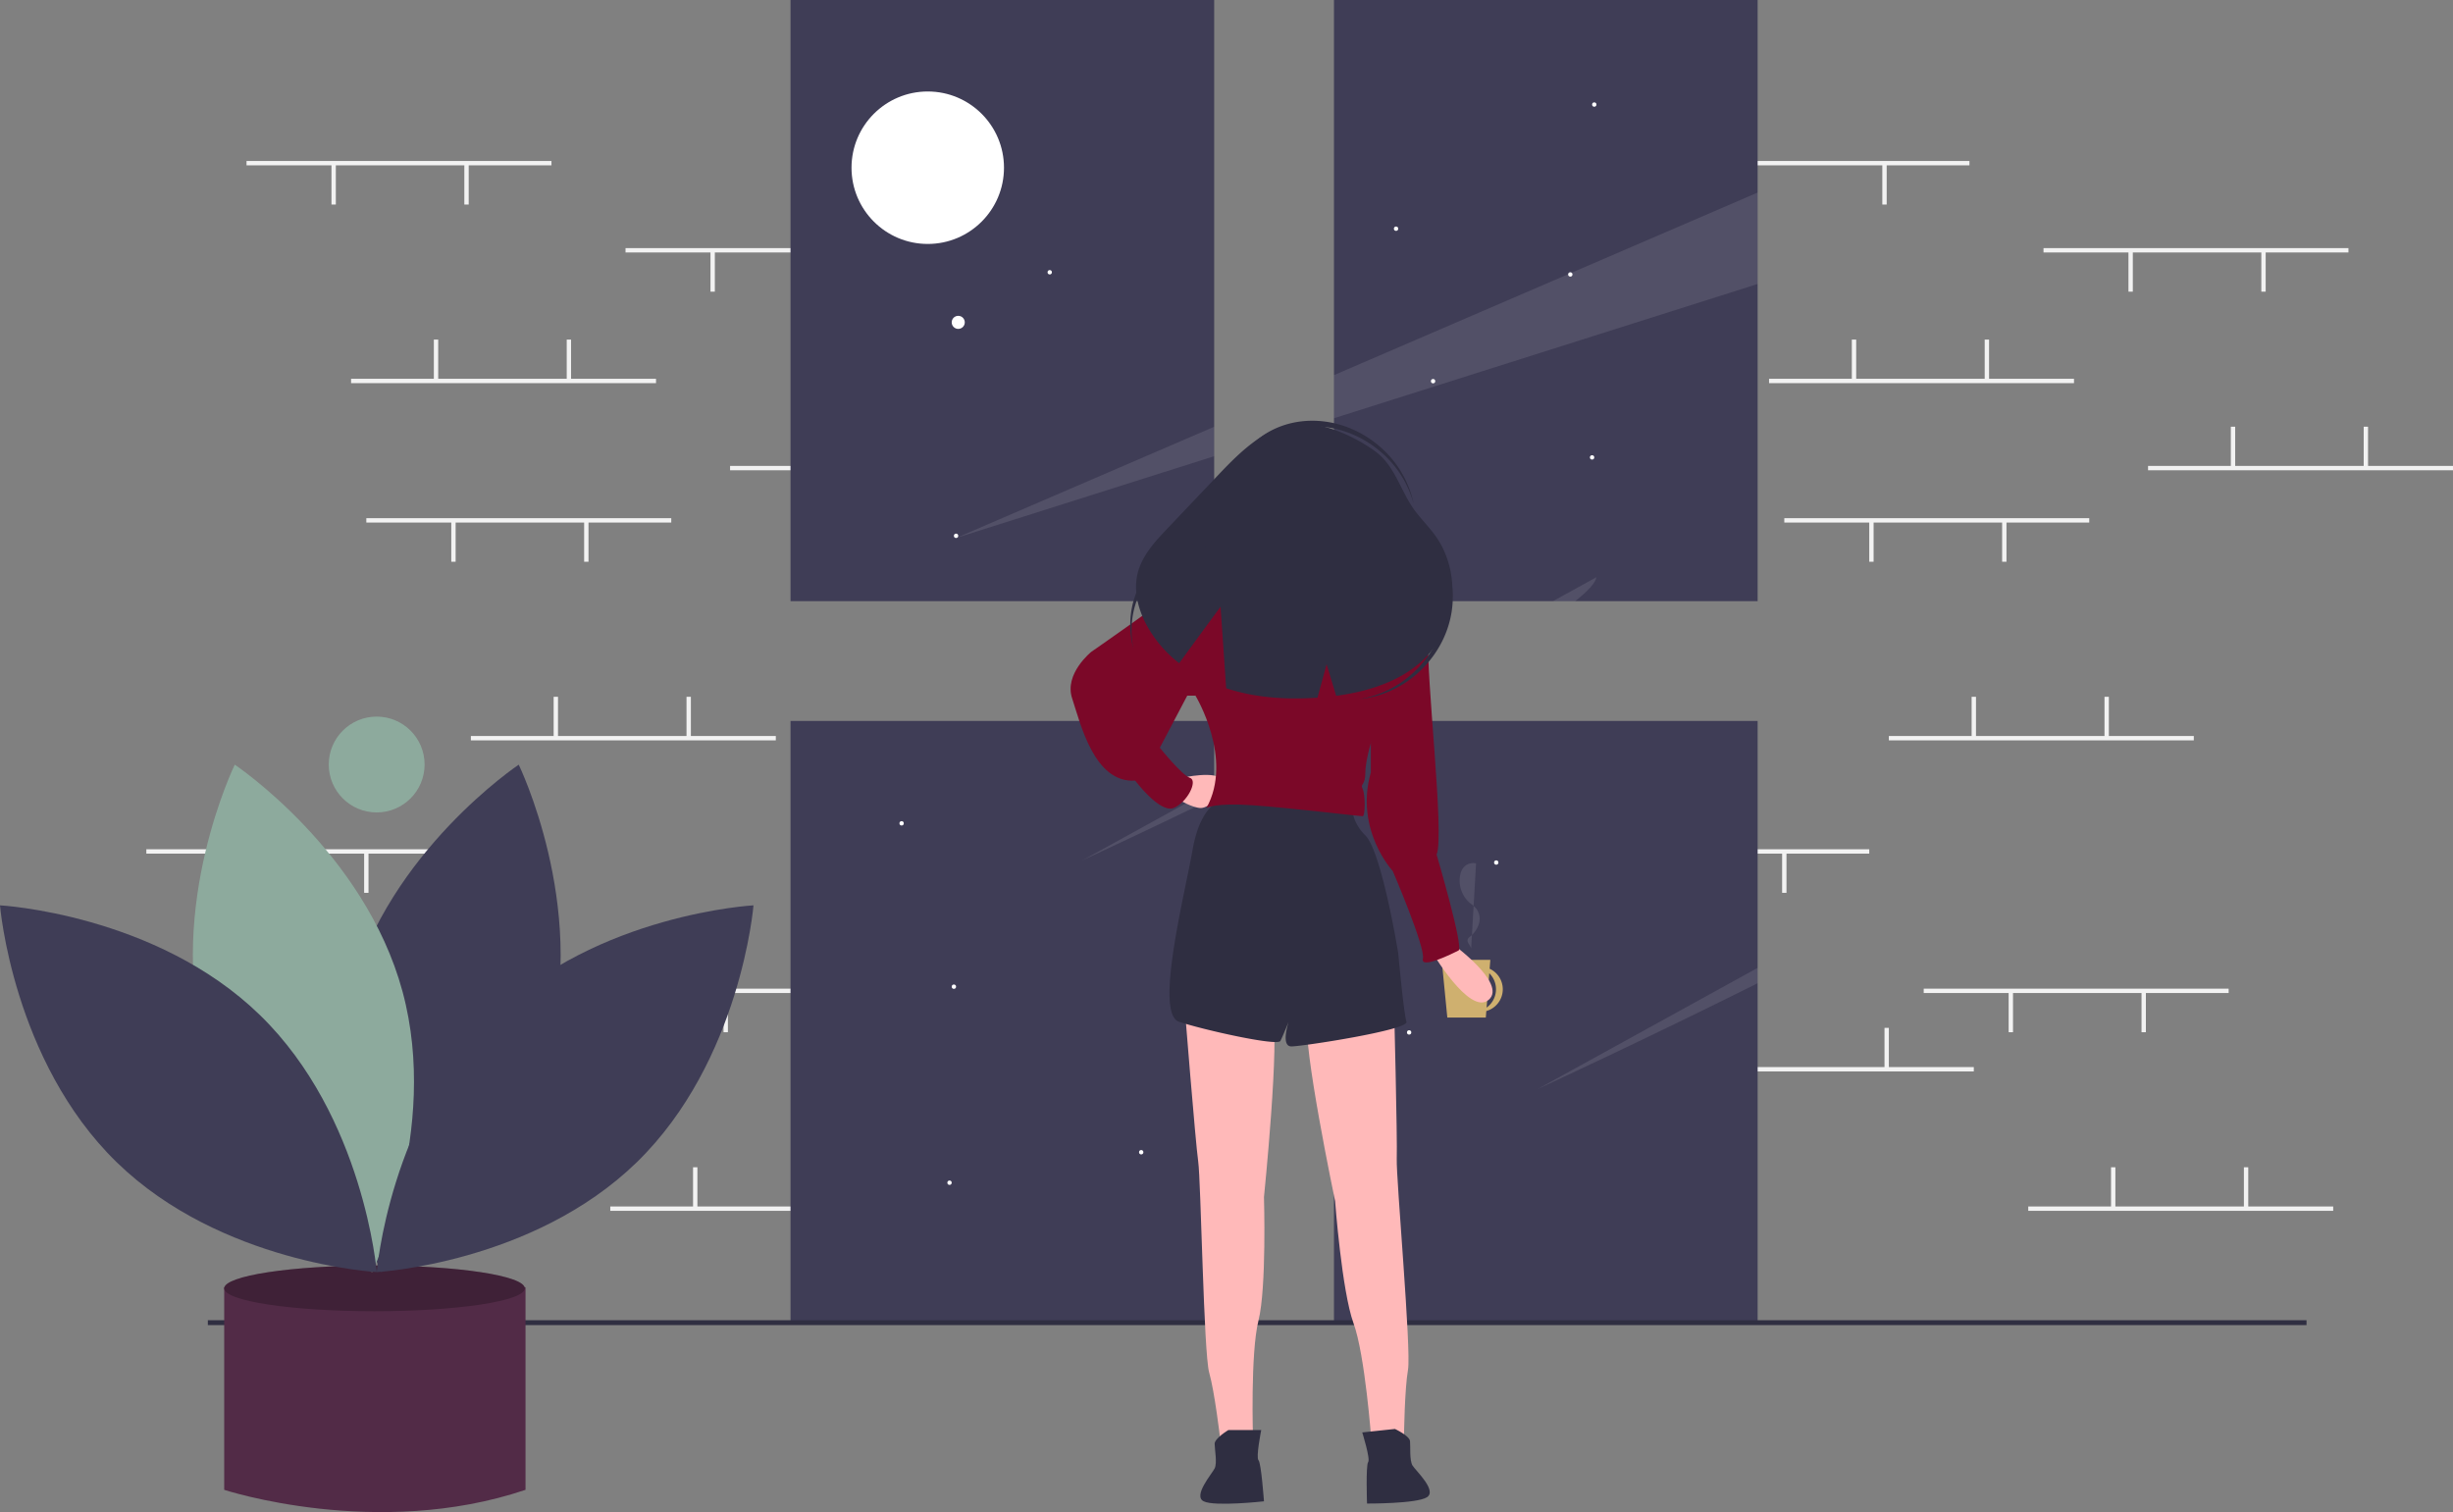 <?xml version="1.0" encoding="UTF-8" standalone="no"?>
<svg
   data-name="Layer 1"
   width="1126.182"
   height="694.222"
   viewBox="0 0 1126.182 694.222"
   version="1.1"
   id="svg218"
   sodipodi:docname="404.svg"
   inkscape:version="1.1 (c68e22c387, 2021-05-23)"
   xmlns:inkscape="http://www.inkscape.org/namespaces/inkscape"
   xmlns:sodipodi="http://sodipodi.sourceforge.net/DTD/sodipodi-0.dtd"
   xmlns="http://www.w3.org/2000/svg"
   xmlns:svg="http://www.w3.org/2000/svg"
   xmlns:rdf="http://www.w3.org/1999/02/22-rdf-syntax-ns#"
   xmlns:cc="http://creativecommons.org/ns#"
   xmlns:dc="http://purl.org/dc/elements/1.1/">
  <rect x="0" y="0" width="1126.182" height="694.222" fill="#808080" stroke="none"/>
  <defs
     id="defs222" />
  <sodipodi:namedview
     id="namedview220"
     pagecolor="#ffffff"
     bordercolor="#666666"
     borderopacity="1.0"
     inkscape:pageshadow="2"
     inkscape:pageopacity="0.0"
     inkscape:pagecheckerboard="0"
     showgrid="false"
     inkscape:zoom="0.66429647"
     inkscape:cx="743.64387"
     inkscape:cy="225.05012"
     inkscape:window-width="2560"
     inkscape:window-height="1017"
     inkscape:window-x="1912"
     inkscape:window-y="-8"
     inkscape:window-maximized="1"
     inkscape:current-layer="svg218" />
  <title
     id="title2">back_home</title>
  <rect
     x="161.182"
     y="173.908"
     width="140"
     height="2"
     fill="#f2f2f2"
     id="rect4" />
  <rect
     x="199.182"
     y="155.908"
     width="2"
     height="18.5"
     fill="#f2f2f2"
     id="rect6" />
  <rect
     x="260.182"
     y="155.908"
     width="2"
     height="18.5"
     fill="#f2f2f2"
     id="rect8" />
  <rect
     x="113.182"
     y="73.908"
     width="140"
     height="2"
     fill="#f2f2f2"
     id="rect10" />
  <rect
     x="213.182"
     y="75.408"
     width="2"
     height="18.5"
     fill="#f2f2f2"
     id="rect12" />
  <rect
     x="152.182"
     y="75.408"
     width="2"
     height="18.5"
     fill="#f2f2f2"
     id="rect14" />
  <rect
     x="335.182"
     y="213.908"
     width="140"
     height="2"
     fill="#f2f2f2"
     id="rect16" />
  <rect
     x="373.182"
     y="195.908"
     width="2"
     height="18.5"
     fill="#f2f2f2"
     id="rect18" />
  <rect
     x="434.182"
     y="195.908"
     width="2"
     height="18.5"
     fill="#f2f2f2"
     id="rect20" />
  <rect
     x="287.182"
     y="113.908"
     width="140"
     height="2"
     fill="#f2f2f2"
     id="rect22" />
  <rect
     x="387.182"
     y="115.408"
     width="2"
     height="18.5"
     fill="#f2f2f2"
     id="rect24" />
  <rect
     x="326.182"
     y="115.408"
     width="2"
     height="18.5"
     fill="#f2f2f2"
     id="rect26" />
  <rect
     x="280.182"
     y="553.908"
     width="140"
     height="2"
     fill="#f2f2f2"
     id="rect28" />
  <rect
     x="318.182"
     y="535.908"
     width="2"
     height="18.5"
     fill="#f2f2f2"
     id="rect30" />
  <rect
     x="379.182"
     y="535.908"
     width="2"
     height="18.5"
     fill="#f2f2f2"
     id="rect32" />
  <rect
     x="232.182"
     y="453.908"
     width="140"
     height="2"
     fill="#f2f2f2"
     id="rect34" />
  <rect
     x="332.182"
     y="455.408"
     width="2"
     height="18.5"
     fill="#f2f2f2"
     id="rect36" />
  <rect
     x="271.182"
     y="455.408"
     width="2"
     height="18.5"
     fill="#f2f2f2"
     id="rect38" />
  <rect
     x="216.182"
     y="337.908"
     width="140"
     height="2"
     fill="#f2f2f2"
     id="rect40" />
  <rect
     x="254.182"
     y="319.908"
     width="2"
     height="18.5"
     fill="#f2f2f2"
     id="rect42" />
  <rect
     x="315.182"
     y="319.908"
     width="2"
     height="18.5"
     fill="#f2f2f2"
     id="rect44" />
  <rect
     x="168.182"
     y="237.908"
     width="140"
     height="2"
     fill="#f2f2f2"
     id="rect46" />
  <rect
     x="268.182"
     y="239.408"
     width="2"
     height="18.5"
     fill="#f2f2f2"
     id="rect48" />
  <rect
     x="207.182"
     y="239.408"
     width="2"
     height="18.5"
     fill="#f2f2f2"
     id="rect50" />
  <rect
     x="115.182"
     y="489.908"
     width="140"
     height="2"
     fill="#f2f2f2"
     id="rect52" />
  <rect
     x="153.182"
     y="471.908"
     width="2"
     height="18.5"
     fill="#f2f2f2"
     id="rect54" />
  <rect
     x="214.182"
     y="471.908"
     width="2"
     height="18.5"
     fill="#f2f2f2"
     id="rect56" />
  <rect
     x="67.182"
     y="389.908"
     width="140"
     height="2"
     fill="#f2f2f2"
     id="rect58" />
  <rect
     x="167.182"
     y="391.408"
     width="2"
     height="18.5"
     fill="#f2f2f2"
     id="rect60" />
  <rect
     x="106.182"
     y="391.408"
     width="2"
     height="18.5"
     fill="#f2f2f2"
     id="rect62" />
  <rect
     x="812.182"
     y="173.908"
     width="140"
     height="2"
     fill="#f2f2f2"
     id="rect64" />
  <rect
     x="850.182"
     y="155.908"
     width="2"
     height="18.5"
     fill="#f2f2f2"
     id="rect66" />
  <rect
     x="911.182"
     y="155.908"
     width="2"
     height="18.5"
     fill="#f2f2f2"
     id="rect68" />
  <rect
     x="764.182"
     y="73.908"
     width="140"
     height="2"
     fill="#f2f2f2"
     id="rect70" />
  <rect
     x="864.182"
     y="75.408"
     width="2"
     height="18.5"
     fill="#f2f2f2"
     id="rect72" />
  <rect
     x="803.182"
     y="75.408"
     width="2"
     height="18.5"
     fill="#f2f2f2"
     id="rect74" />
  <rect
     x="986.182"
     y="213.908"
     width="140"
     height="2"
     fill="#f2f2f2"
     id="rect76" />
  <rect
     x="1024.182"
     y="195.908"
     width="2"
     height="18.5"
     fill="#f2f2f2"
     id="rect78" />
  <rect
     x="1085.182"
     y="195.908"
     width="2"
     height="18.5"
     fill="#f2f2f2"
     id="rect80" />
  <rect
     x="938.182"
     y="113.908"
     width="140"
     height="2"
     fill="#f2f2f2"
     id="rect82" />
  <rect
     x="1038.182"
     y="115.408"
     width="2"
     height="18.5"
     fill="#f2f2f2"
     id="rect84" />
  <rect
     x="977.182"
     y="115.408"
     width="2"
     height="18.5"
     fill="#f2f2f2"
     id="rect86" />
  <rect
     x="931.182"
     y="553.908"
     width="140"
     height="2"
     fill="#f2f2f2"
     id="rect88" />
  <rect
     x="969.182"
     y="535.908"
     width="2"
     height="18.5"
     fill="#f2f2f2"
     id="rect90" />
  <rect
     x="1030.182"
     y="535.908"
     width="2"
     height="18.5"
     fill="#f2f2f2"
     id="rect92" />
  <rect
     x="883.182"
     y="453.908"
     width="140"
     height="2"
     fill="#f2f2f2"
     id="rect94" />
  <rect
     x="983.182"
     y="455.408"
     width="2"
     height="18.5"
     fill="#f2f2f2"
     id="rect96" />
  <rect
     x="922.182"
     y="455.408"
     width="2"
     height="18.5"
     fill="#f2f2f2"
     id="rect98" />
  <rect
     x="867.182"
     y="337.908"
     width="140"
     height="2"
     fill="#f2f2f2"
     id="rect100" />
  <rect
     x="905.182"
     y="319.908"
     width="2"
     height="18.5"
     fill="#f2f2f2"
     id="rect102" />
  <rect
     x="966.182"
     y="319.908"
     width="2"
     height="18.5"
     fill="#f2f2f2"
     id="rect104" />
  <rect
     x="819.182"
     y="237.908"
     width="140"
     height="2"
     fill="#f2f2f2"
     id="rect106" />
  <rect
     x="919.182"
     y="239.408"
     width="2"
     height="18.5"
     fill="#f2f2f2"
     id="rect108" />
  <rect
     x="858.182"
     y="239.408"
     width="2"
     height="18.5"
     fill="#f2f2f2"
     id="rect110" />
  <rect
     x="766.182"
     y="489.908"
     width="140"
     height="2"
     fill="#f2f2f2"
     id="rect112" />
  <rect
     x="804.182"
     y="471.908"
     width="2"
     height="18.5"
     fill="#f2f2f2"
     id="rect114" />
  <rect
     x="865.182"
     y="471.908"
     width="2"
     height="18.5"
     fill="#f2f2f2"
     id="rect116" />
  <rect
     x="718.182"
     y="389.908"
     width="140"
     height="2"
     fill="#f2f2f2"
     id="rect118" />
  <rect
     x="818.182"
     y="391.408"
     width="2"
     height="18.5"
     fill="#f2f2f2"
     id="rect120" />
  <rect
     x="757.182"
     y="391.408"
     width="2"
     height="18.5"
     fill="#f2f2f2"
     id="rect122" />
  <rect
     x="362.934"
     width="194.5"
     height="276"
     fill="#3f3d56"
     id="rect124" />
  <rect
     x="612.434"
     y="331"
     width="194.5"
     height="276"
     fill="#3f3d56"
     id="rect126" />
  <rect
     x="612.434"
     width="194.5"
     height="276"
     fill="#3f3d56"
     id="rect128" />
  <rect
     x="362.934"
     y="331"
     width="194.5"
     height="276"
     fill="#3f3d56"
     id="rect130" />
  <rect
     x="95.424"
     y="606.131"
     width="963.51"
     height="2.241"
     fill="#2f2e41"
     id="rect132" />
  <path
     d="M 113.803,591 H 102.934 v 93 c 0,0 70.155,23 138.333,0 v -93 z"
     fill="#3f3d56"
     id="path134"
     style="fill:#522b47;fill-opacity:1;stroke-width:0.994" />
  <ellipse
     cx="171.934"
     cy="591.5"
     rx="69"
     ry="10.5"
     fill="#3f3d56"
     id="ellipse136"
     style="fill:#522b47;fill-opacity:1" />
  <ellipse
     cx="171.934"
     cy="591.5"
     rx="69"
     ry="10.5"
     opacity="0.1"
     id="ellipse138"
     style="opacity:0.231" />
  <path
     d="M289.051,582.775c-17.406,64.345-77.027,104.195-77.027,104.195s-31.4-64.473-13.993-128.818,77.027-104.195,77.027-104.195S306.457,518.43,289.051,582.775Z"
     transform="translate(-36.909 -102.889)"
     fill="#3f3d56"
     id="path140" />
  <path
     d="M130.701,582.775c17.406,64.345,77.027,104.195,77.027,104.195s31.4-64.473,13.993-128.818-77.027-104.195-77.027-104.195S113.294,518.43,130.701,582.775Z"
     transform="translate(-36.909 -102.889)"
     fill="#6c63ff"
     id="path142"
     style="fill:#8daa9d;fill-opacity:1" />
  <path
     d="M156.278,568.947c47.764,46.496,53.597,117.971,53.597,117.971s-71.606-3.91-119.369-50.406S36.909,518.541,36.909,518.541,108.515,522.451,156.278,568.947Z"
     transform="translate(-36.909 -102.889)"
     fill="#3f3d56"
     id="path144" />
  <path
     d="M263.473,568.947c-47.764,46.496-53.597,117.971-53.597,117.971s71.606-3.91,119.369-50.406S382.843,518.541,382.843,518.541,311.237,522.451,263.473,568.947Z"
     transform="translate(-36.909 -102.889)"
     fill="#3f3d56"
     id="path146" />
  <circle
     cx="172.934"
     cy="351"
     r="22"
     fill="#6c63ff"
     id="circle148"
     style="fill:#8daa9d;fill-opacity:1" />
  <circle
     cx="439.934"
     cy="148"
     r="3"
     fill="#fff"
     id="circle150" />
  <circle
     cx="425.934"
     cy="77"
     r="35"
     fill="#fff"
     id="circle152" />
  <circle
     cx="481.934"
     cy="125"
     r="1"
     fill="#fff"
     id="circle154" />
  <circle
     cx="657.934"
     cy="175"
     r="1"
     fill="#fff"
     id="circle156" />
  <circle
     cx="646.934"
     cy="474"
     r="1"
     fill="#fff"
     id="circle158" />
  <circle
     cx="435.934"
     cy="543"
     r="1"
     fill="#fff"
     id="circle160" />
  <circle
     cx="730.934"
     cy="210"
     r="1"
     fill="#fff"
     id="circle162" />
  <circle
     cx="720.934"
     cy="126"
     r="1"
     fill="#fff"
     id="circle164" />
  <circle
     cx="686.934"
     cy="396"
     r="1"
     fill="#fff"
     id="circle166" />
  <circle
     cx="632.934"
     cy="246"
     r="1"
     fill="#fff"
     id="circle168" />
  <circle
     cx="640.934"
     cy="105"
     r="1"
     fill="#fff"
     id="circle170" />
  <circle
     cx="731.934"
     cy="48"
     r="1"
     fill="#fff"
     id="circle172" />
  <circle
     cx="437.934"
     cy="453"
     r="1"
     fill="#fff"
     id="circle174" />
  <circle
     cx="523.934"
     cy="529"
     r="1"
     fill="#fff"
     id="circle176" />
  <circle
     cx="413.934"
     cy="378"
     r="1"
     fill="#fff"
     id="circle178" />
  <circle
     cx="438.934"
     cy="246"
     r="1"
     fill="#fff"
     id="circle180" />
  <polygon
     points="438.934 247 557.434 195.93 557.434 209.45 438.934 247"
     fill="#fff"
     opacity="0.1"
     id="polygon182" />
  <polygon
     points="806.934 88.41 806.934 130.38 612.434 192.02 612.434 172.23 806.934 88.41"
     fill="#fff"
     opacity="0.1"
     id="polygon184" />
  <path
     d="M533.883,497.869l60.46-33.31v4.63C560.533,485.559,535.063,497.329,533.883,497.869Z"
     transform="translate(-36.909 -102.889)"
     fill="#fff"
     opacity="0.1"
     id="path186" />
  <path
     d="M650.023,433.889h15.25q-7.935,4.095-15.93,8.13v-7.75Z"
     transform="translate(-36.909 -102.889)"
     fill="#fff"
     opacity="0.1"
     id="path188" />
  <path
     d="M769.843,367.889c-.46,2.65-3.95,6.41-9.76,11h-10.21Z"
     transform="translate(-36.909 -102.889)"
     fill="#fff"
     opacity="0.1"
     id="path190" />
  <path
     d="M843.843,547.249v7.06c-51.92,25.91-99.35,47.82-100.96,48.56Z"
     transform="translate(-36.909 -102.889)"
     fill="#fff"
     opacity="0.1"
     id="path192" />
  <path
     d="M726.843,557.076a10.385,10.385,0,0,0-6.036-9.426l.32-4.084H698.782l2.598,26.501h17.668l.235-2.999A10.39,10.39,0,0,0,726.843,557.076Zm-7.435,8.41,1.238-15.779a10.352,10.352,0,0,1-1.238,15.779Z"
     transform="translate(-36.909 -102.889)"
     fill="#6c63ff"
     id="path194"
     style="fill:#cfb06f;fill-opacity:1" />
  <path
     id="f4ac3ff5-258c-4399-9248-8391ae08b365-55"
     data-name="right hand"
     d="M702.753,535.506s26.42,18.871,17.613,26.42S693.946,539.281,693.946,539.281Z"
     transform="translate(-36.909 -102.889)"
     fill="#ffb9b9" />
  <path
     id="bf1f5e13-8e3a-4741-a85e-0bb4d1014665-56"
     data-name="left leg"
     d="M580.717,564.443s5.032,62.905,6.29,71.712,2.516,88.067,5.032,96.874S597.072,763.222,597.072,763.222h15.097s-1.258-39.001,2.516-54.098,2.516-56.614,2.516-56.614,7.549-74.228,3.774-84.293S580.717,564.443,580.717,564.443Z"
     transform="translate(-36.909 -102.889)"
     fill="#ffb9b9" />
  <path
     id="fa7b0e16-c331-457f-a12f-a08f2c008952-57"
     data-name="left shoe"
     d="M600.847,759.448s-6.29,3.774-6.29,6.29,1.258,8.807,0,11.323-10.065,12.581-5.032,15.097,27.678,0,27.678,0-1.258-17.613-2.516-18.871,1.258-13.839,1.258-13.839Z"
     transform="translate(-36.909 -102.889)"
     fill="#2f2e41" />
  <path
     id="f4024e73-c1c2-4428-8611-ad66221c5a25-58"
     data-name="right leg"
     d="M676.891,562.901s1.598,63.086,1.272,71.976,6.742,87.844,5.164,96.867-1.835,30.556-1.835,30.556l-15.014,1.585s-2.843-38.918-8.181-53.535-8.445-56.038-8.445-56.038-15.298-73.025-12.601-83.431S676.891,562.901,676.891,562.901Z"
     transform="translate(-36.909 -102.889)"
     fill="#ffb9b9" />
  <path
     id="a008d2cf-381c-4d23-b52a-803eac2543b7-59"
     data-name="right shoe"
     d="M677.342,758.942s6.652,3.093,6.916,5.595-.327,8.89,1.189,11.26,11.33,11.455,6.589,14.486-27.525,2.905-27.525,2.905-.598-17.648.521-19.031-2.704-13.631-2.704-13.631Z"
     transform="translate(-36.909 -102.889)"
     fill="#2f2e41" />
  <path
     id="f779e54b-d4cb-4215-8e38-13737b8c9741-60"
     data-name="pants"
     d="M598.331,470.085s-10.065,1.258-13.839,22.646-17.613,75.486-6.29,79.26,45.292,11.323,46.55,8.807,3.774-8.807,3.774-8.807S624.751,583.314,629.783,583.314s54.098-7.549,52.84-11.323-3.774-31.452-3.774-31.452-7.549-46.55-15.097-54.098a20.632,20.632,0,0,1-6.29-16.355Z"
     transform="translate(-36.909 -102.889)"
     fill="#2f2e41" />
  <path
     id="ed7973b0-4ac2-4dfd-9025-75a9fc26774c-61"
     data-name="left hand"
     d="M579.459,460.02s16.355-3.774,18.871,1.258-6.29,12.581-10.065,12.581-10.065-3.774-10.065-3.774Z"
     transform="translate(-36.909 -102.889)"
     fill="#ffb9b9" />
  <circle
     id="a0973ec9-0189-41bb-9fc7-749accd47115"
     data-name="head"
     cx="600.453"
     cy="225.897"
     r="22.646"
     fill="#ffb9b9" />
  <path
     id="fee270f8-9d28-4acf-9daf-d285b710d8cb-62"
     data-name="neck"
     d="M623.68,344.301s-2.704,20.103-5.22,20.103,18.871,11.323,18.871,11.323l16.355-2.516,5.032-7.549s-7.804-12.122-7.804-22.187S623.68,344.301,623.68,344.301Z"
     transform="translate(-36.909 -102.889)"
     fill="#ffb9b9" />
  <path
     id="a5149c73-902a-4296-b98c-0ab474a0aab0-63"
     data-name="upper body"
     d="M628.525,364.405s-3.774-2.516-5.032-2.516H613.428c-1.258,0-17.613,3.774-17.613,3.774l-10.065,56.614s17.613,28.936,5.032,51.582c0,0,3.774-2.516,21.388-1.258s49.066,5.032,50.324,5.032,1.258-10.065,0-12.581,1.258-1.258,1.258-7.549,3.774-17.613,3.774-17.613l17.613-64.163s-22.646-12.581-26.42-11.323-15.097,5.032-17.613,3.774S628.525,364.405,628.525,364.405Z"
     transform="translate(-36.909 -102.889)"
     fill="#ff6584"
     style="fill:#7b0828;fill-opacity:1" />
  <path
     id="b7aca075-39de-44d0-b6a6-9c2227e62ba9-64"
     data-name="left arm"
     d="M599.589,366.921l-3.774-1.258s-7.549-1.258-16.355,6.29-41.517,30.194-41.517,30.194-12.581,10.065-8.807,21.388,10.065,39.001,28.936,37.743c0,0,11.323,15.097,17.613,12.581s11.323-12.581,7.549-13.839-13.839-13.839-13.839-13.839l12.581-23.904h3.774l13.839-7.549Z"
     transform="translate(-36.909 -102.889)"
     fill="#ff6584"
     style="fill:#7b0828;fill-opacity:1" />
  <path
     id="e668ed40-8c90-4e88-adc6-99915460fb10-65"
     data-name="right arm"
     d="M675.074,374.47l10.065,1.258s8.807,3.774,7.549,20.13,7.549,90.583,3.774,99.39c0,0,12.581,42.775,10.065,44.033s-17.613,8.807-16.355,3.774-13.839-40.259-13.839-40.259-17.613-18.871-10.065-45.292V436.116Z"
     transform="translate(-36.909 -102.889)"
     fill="#ff6584"
     style="fill:#7b0828;fill-opacity:1" />
  <path
     d="M696.077,349.119c-2.807-3.969-6.259-7.438-9.222-11.293-6.829-8.888-9.192-20.73-18.356-27.546-9.068-6.744-23.459-13.382-34.806-12.85-14.955.701-26.819,12.303-37.129,23.16q-11.818,12.445-23.636,24.889c-5.7,6.002-11.61,12.374-13.664,20.392-1.974,7.706-.048,15.985,3.567,23.071a56.152,56.152,0,0,0,15.443,18.435c7.912-10.894,18.996-25.937,18.996-25.937l2.58,37.417c13.404,4.442,27.803,5.316,41.928,4.334l4.184-15.341,4.391,14.492c16.88-2.238,33.839-8.066,44.288-21.239C706.195,386.539,706.809,364.298,696.077,349.119Z"
     transform="translate(-36.909 -102.889)"
     fill="#2f2e41"
     id="path208" />
  <path
     d="M601.814,345.341c-2.334-11.722.188-23.867,8.029-33.168,14.487-17.183,41.608-18.148,60.576-2.156a47.753,47.753,0,0,1,15.549,24.326A47.495,47.495,0,0,0,669.825,307.443c-18.968-15.992-46.089-15.027-60.576,2.156C600.831,319.583,598.543,332.843,601.814,345.341Z"
     transform="translate(-36.909 -102.889)"
     fill="#2f2e41"
     id="path210" />
  <path
     d="M557.248,400.636c-2.334-11.722.188-23.867,8.029-33.168,14.487-17.183,41.608-18.148,60.576-2.156a47.753,47.753,0,0,1,15.549,24.326,47.495,47.495,0,0,0-16.143-26.901c-18.968-15.992-46.089-15.027-60.576,2.156C556.265,374.878,553.977,388.139,557.248,400.636Z"
     transform="translate(-36.909 -102.889)"
     fill="#2f2e41"
     id="path212" />
  <path
     d="M658.32,339.055c11.895-1.171,23.733,2.533,32.218,11.251,15.675,16.106,13.969,43.19-3.81,60.494a47.753,47.753,0,0,1-25.737,13.082,47.494,47.494,0,0,0,28.358-13.42c17.78-17.304,19.485-44.388,3.81-60.494C684.05,340.61,671.079,337.028,658.32,339.055Z"
     transform="translate(-36.909 -102.889)"
     fill="#2f2e41"
     id="path214" />
  <path
     d="M714.58,499.294a5.867,5.867,0,0,0-6.191,2.432,7.996,7.996,0,0,0-.999,2.466,13.52,13.52,0,0,0,4.298,13.228,25.952,25.952,0,0,1,2.749,2.333,7.817,7.817,0,0,1,1.514,7.038,11.853,11.853,0,0,1-4.127,6.103,3.37,3.37,0,0,0-1.015,1.086c-.676,1.448,1.068,2.825,1.512,4.36"
     transform="translate(-36.909 -102.889)"
     fill="#fff"
     opacity="0.1"
     id="path216" />
</svg>
